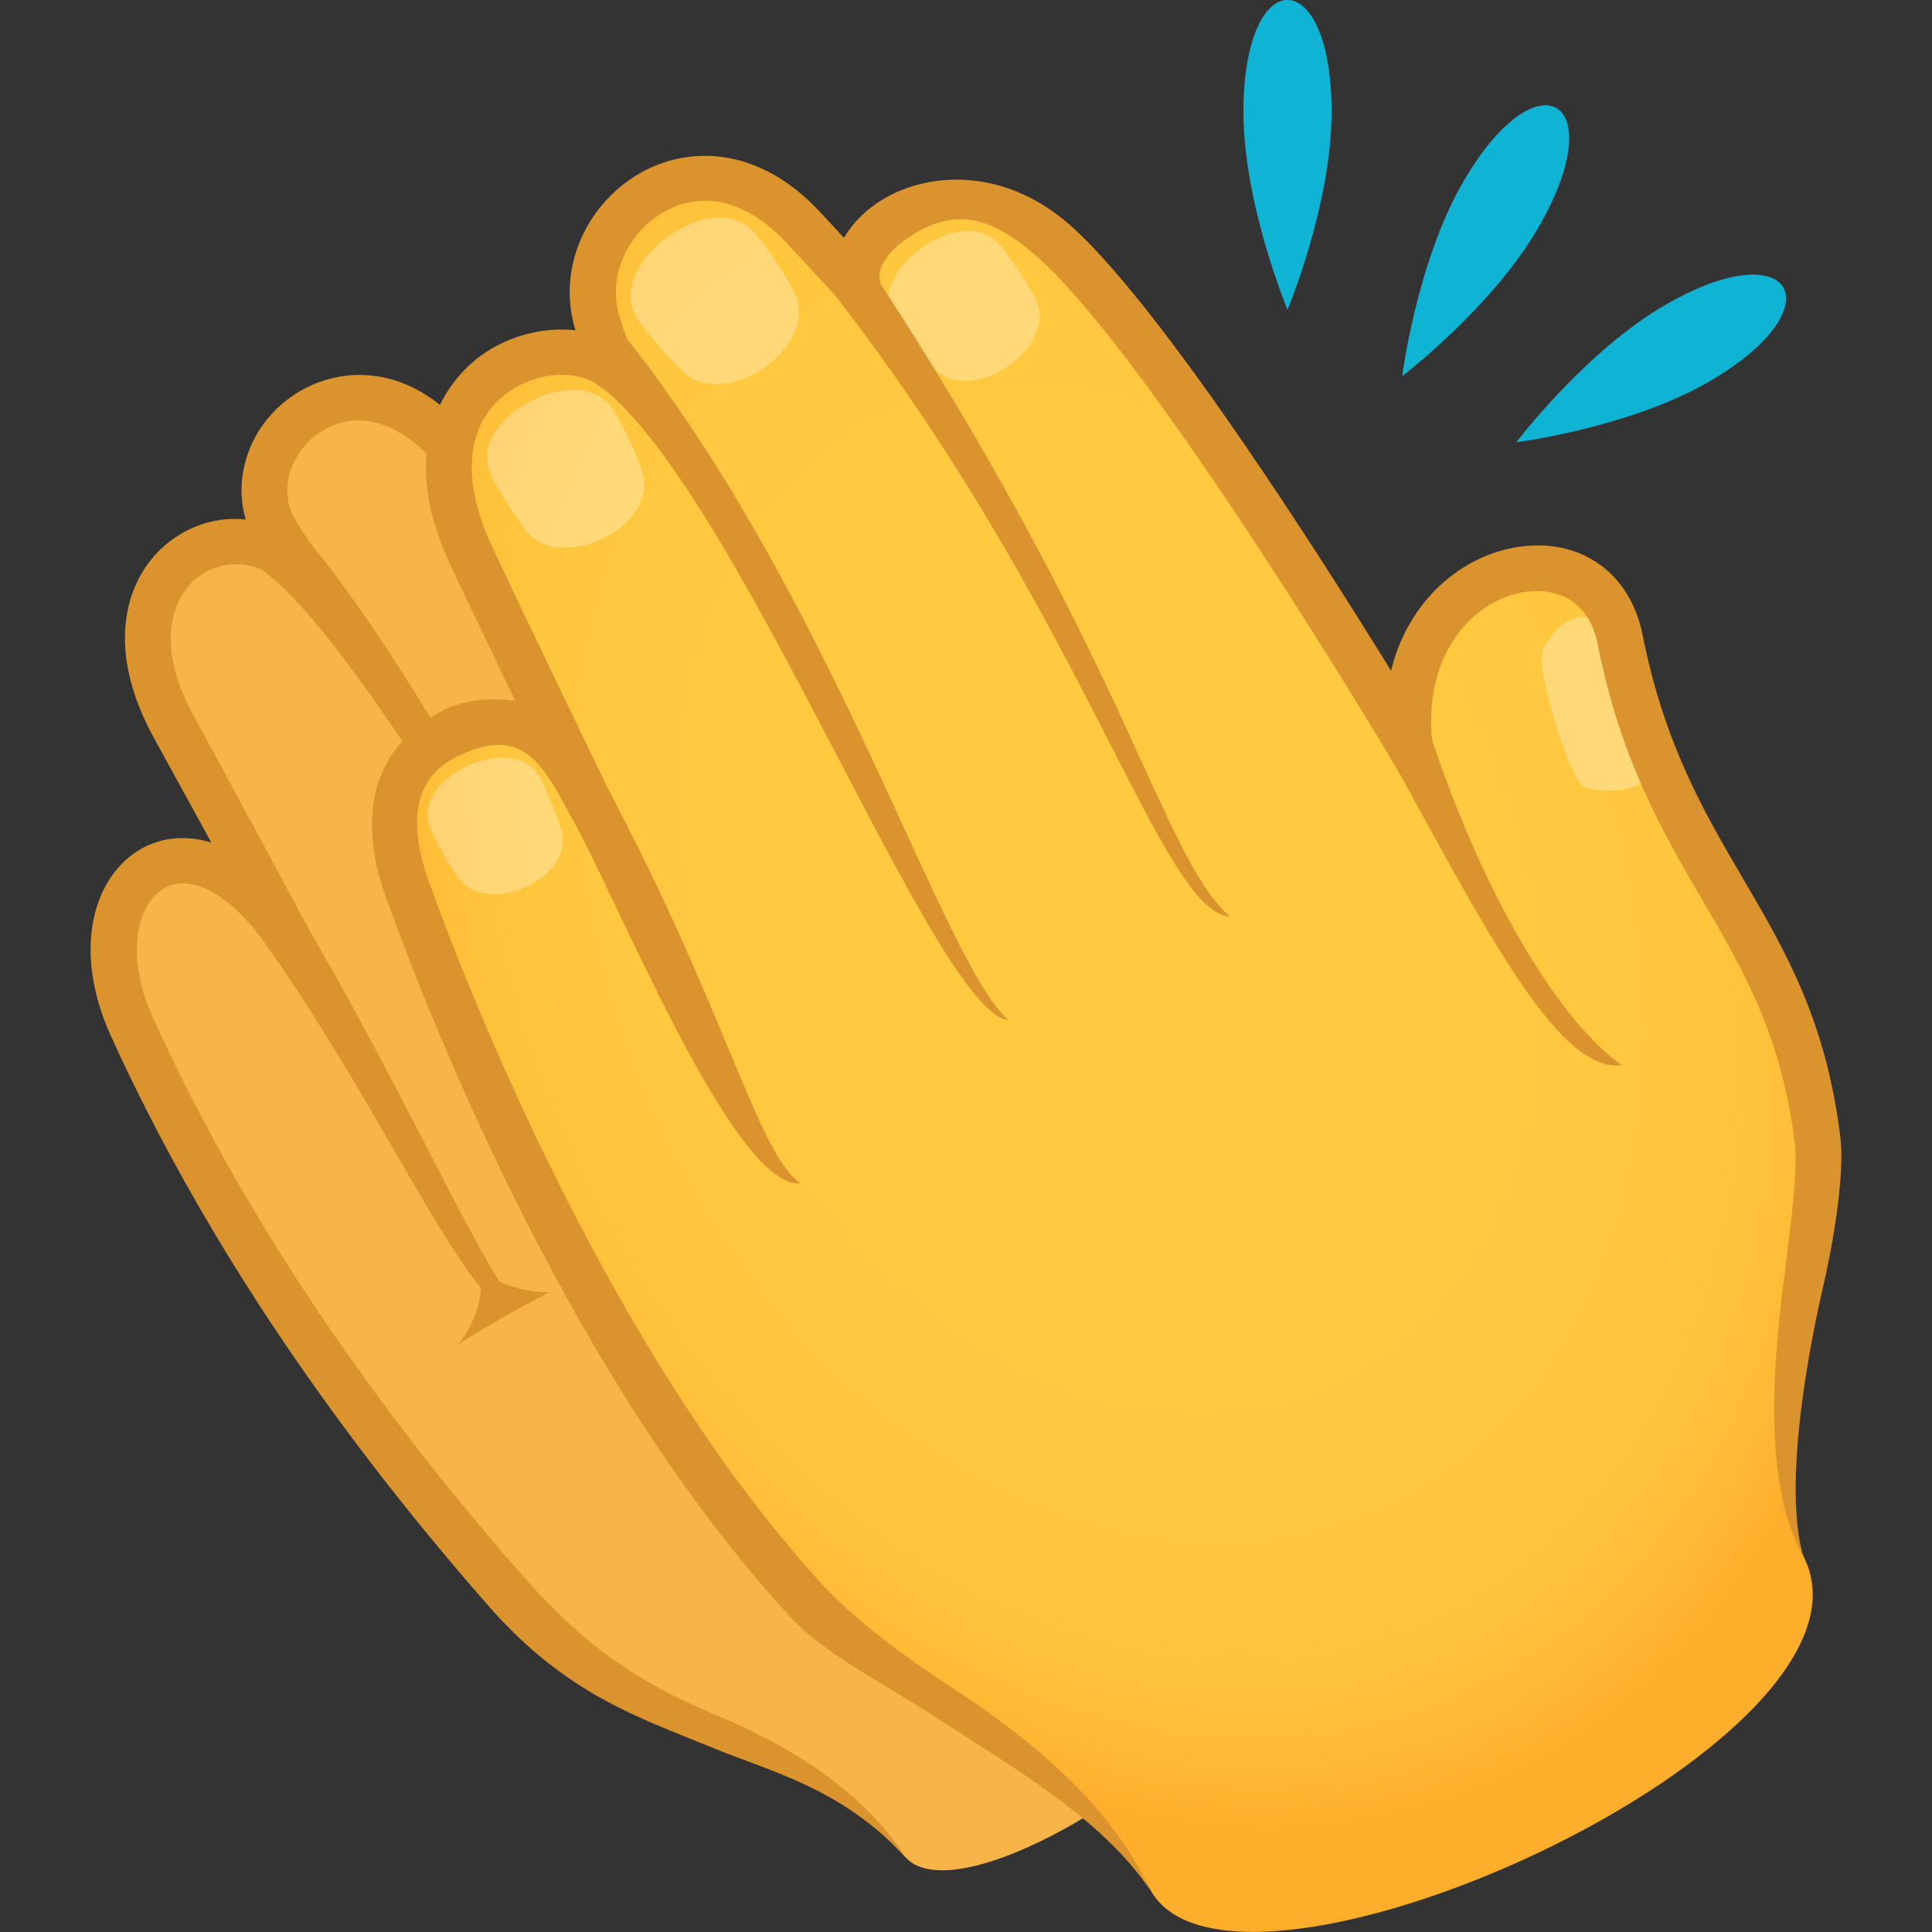 <?xml version="1.0" encoding="utf-8"?>
<!-- Generator: Adobe Illustrator 24.1.2, SVG Export Plug-In . SVG Version: 6.00 Build 0)  -->
<svg version="1.1" id="Layer_1" xmlns="http://www.w3.org/2000/svg" xmlns:xlink="http://www.w3.org/1999/xlink" x="0px" y="0px"
	 width="64px" height="64px" viewBox="0 0 64 64" style="enable-background:new 0 0 64 64;" xml:space="preserve">
<rect x="0" y="0" width="64" height="64" fill="#333333" stroke="none"/>
<path fill="#F7B448" d="M15.18,15.04c-3.38-4.35-7.68-0.3-6.09,2.49c0.35,0.6,0.97,1.44,0.97,1.44c-2.42-2.65-7.16,0.04-4.26,5.21
	c0.53,0.94,3.77,6.88,3.77,6.88c-3.5-5.12-7.3-1.66-5.22,2.95c2.89,6.38,7.18,12.76,12.43,18.74c4.76,5.41,8.53,3.71,13.22,8.78
	c2.22,2.4,14.33-5.92,12.52-9.94C36.92,39.08,17.36,17.84,15.18,15.04z"/>
<path fill="#DB942D" d="M30.01,61.53c-2.18-2.35-4.52-2.84-6.57-3.7c-2.22-0.92-4.67-1.69-7.22-4.59c-5.44-6.19-9.66-12.56-12.55-18.93
	c-1.34-2.97-0.5-5.37,1.04-6.21c0.62-0.34,1.41-0.46,2.29-0.19c-0.81-1.47-1.61-2.94-1.85-3.37c-1.86-3.32-0.85-5.68,0.59-6.69
	c0.72-0.51,1.56-0.73,2.4-0.64c-0.44-1.48,0.18-3.19,1.6-4.13c1.14-0.76,2.95-1.07,4.69,0.22c1.61,1.18,0.16,2.23,0.16,2.23
	c-1.28-1.57-2.78-2.02-4-1.2c-0.87,0.58-1.42,1.81-0.83,2.85c0.32,0.56,0.92,1.36,0.92,1.37L9.5,19.48
	c-0.93-1.02-2.15-0.93-2.88-0.41c-0.93,0.66-1.53,2.29-0.15,4.75c0.53,0.94,3.74,6.92,3.74,6.92l-1.29,0.7
	c-1.2-1.76-2.54-2.53-3.47-2.02c-0.92,0.5-1.31,2.24-0.39,4.28c2.82,6.23,6.96,12.48,12.31,18.56c2.32,2.64,4.3,3.7,6.46,4.6
	C25.93,57.74,28.49,59.2,30.01,61.53L30.01,61.53z"/>
<path fill="#DB942D" d="M7.46,18.43C10.9,17.96,20.78,38.4,23.33,38.4c-2.2-1.59-8.88-15.86-13.59-21.02
	C9.49,17.1,7.1,18.47,7.46,18.43z"/>
<path fill="#DB942D" d="M16.46,43.25c0.15-0.09,0.3-0.18,0.44-0.27c-1.56-2.16-4.02-8-8-14.41c-0.12-0.19-1.24,1.17-1.1,1.34
	C11.96,35.37,14.52,41.42,16.46,43.25z"/>
<path fill="#DB942D" d="M15.86,41.95c0.35,1.49-0.71,2.6-0.71,2.6s1.04-0.7,3.06-1.75C18.22,42.8,16.76,42.89,15.86,41.95z"/>
<path fill="#0FB4D4" d="M48.45,6.06c-1.52,2.64-2,6.4-2,6.4s3-2.29,4.52-4.94C53.44,3.24,50.91,1.78,48.45,6.06z"/>
<path fill="#0FB4D4" d="M41.19,3.71c0,3.05,1.46,6.55,1.46,6.55s1.46-3.49,1.46-6.55C44.11-1.24,41.19-1.24,41.19,3.71z"/>
<path fill="#0FB4D4" d="M55.15,10.11c-2.64,1.53-4.92,4.54-4.92,4.54s3.74-0.48,6.37-2C60.87,10.18,59.41,7.63,55.15,10.11z"/>
<radialGradient id="SVGID_1_" cx="42.471" cy="30.992" r="26.181" gradientTransform="matrix(0.942 -0.389 0.528 1.244 -19.59 7.757)" gradientUnits="userSpaceOnUse">
	<stop  offset="0.436" style="stop-color:#FFC940"/>
	<stop  offset="0.686" style="stop-color:#FFC73E"/>
	<stop  offset="0.797" style="stop-color:#FFC039"/>
	<stop  offset="0.88" style="stop-color:#FFB330"/>
	<stop  offset="0.903" style="stop-color:#FFAE2C"/>
</radialGradient>
<path fill="url(#SVGID_1_)" d="M53.67,21.17c-0.84-4.26-7.67-2.5-6.97,3.52c0,0-7.61-12.77-11.57-16.51c-3.27-3.08-7.15-0.74-6.72,1.29
	c0,0-0.83-0.9-1.79-1.93c-3.56-3.84-7.85-0.11-6.82,3.16c0.44,1.39,0.65,1.59,0.65,1.59c-2.04-1.81-7.5,0.32-4.86,6.05
	c0.48,1.05,4.01,8.36,4.01,8.36c-3.28-5.74-7.91-2.27-6.07,2.81c2.54,7.05,7.19,17,13.22,23.53c2.77,3,9.06,5.28,11.35,9.55
	c2.74,5.1,24.7-4.85,21.66-11c-1.37-2.77,0.77-11.32,0.47-13.78C59.34,30.52,55.2,28.9,53.67,21.17z"/>
<path opacity="0.3" fill="#FFFFFF" d="M52.4,26.01c-0.47-0.46-1.59-3.98-1.28-4.52c0.76-1.35,1.7-1.21,1.9-0.66c0.31,0.84,0.97,3.47,1.42,4.84
	C54.63,26.25,52.71,26.31,52.4,26.01z"/>
<path opacity="0.3" fill="#FFFFFF" d="M30.96,12.23c-0.41-0.4-1.17-1.27-1.38-1.63c-0.91-1.59,2.2-3.86,3.47-2.56c0.32,0.33,1,1.34,1.26,1.86
	C35.08,11.48,32.25,13.47,30.96,12.23z"/>
<path opacity="0.3" fill="#FFFFFF" d="M22.6,12.29c-0.46-0.44-1.3-1.41-1.53-1.81c-1.01-1.77,2.45-4.28,3.86-2.84c0.36,0.36,1.11,1.48,1.39,2.06
	C27.17,11.47,24.03,13.68,22.6,12.29z"/>
<path opacity="0.3" fill="#FFFFFF" d="M17.4,17.55c-0.37-0.48-1.02-1.51-1.18-1.92c-0.7-1.81,2.92-3.7,4.04-2.13c0.28,0.39,0.84,1.56,1.02,2.15
	C21.84,17.42,18.55,19.06,17.4,17.55z"/>
<path opacity="0.3" fill="#FFFFFF" d="M15.16,29.05c-0.3-0.43-0.82-1.35-0.94-1.72c-0.52-1.6,2.7-3.07,3.6-1.67c0.23,0.35,0.65,1.38,0.78,1.9
	C19.01,29.12,16.08,30.4,15.16,29.05z"/>
<path fill="#DB942D" d="M45.54,24.12c3.41,6.17,6.01,11.49,8.18,11.16c-2.27-1.6-4.95-6.3-6.65-11.93
	C47.01,23.14,45.44,23.94,45.54,24.12z"/>
<path fill="#DB942D" d="M26.87,8.78c8.99,11.15,11.48,21.39,13.88,21.59c-2.33-2.06-3.37-8.56-12.12-21.79
	C28.41,8.23,26.62,8.47,26.87,8.78z"/>
<path fill="#DB942D" d="M18.36,12.23c4.47-0.38,12.36,21.38,15.05,21.56c-2.19-1.86-5.77-13.97-12.77-22.73
	C20.39,10.75,17.97,12.27,18.36,12.23z"/>
<path fill="#DB942D" d="M18.87,26.97c1.47,2.52,5.42,12.46,7.65,12.23c-1.48-1.01-2.56-6.14-6.93-14.09
	C19.47,24.91,18.75,26.77,18.87,26.97z"/>
<path fill="#DB942D" d="M60.97,37.72c-0.47-3.91-1.82-6.21-3.25-8.65c-1.27-2.17-2.59-4.42-3.31-8.05c-0.41-2.05-2.06-3.22-4.13-2.9
	c-1.84,0.28-3.63,1.75-4.2,4.1c-2.35-3.81-7.38-11.71-10.43-14.58c-2.25-2.12-4.77-1.93-6.24-1.13c-0.65,0.36-1.14,0.83-1.45,1.37
	l-0.79-0.85c-2.09-2.26-4.44-2.16-5.94-1.31c-1.87,1.06-2.78,3.25-2.17,5.2c0,0.01,0,0.02,0.01,0.02c-1.04-0.11-2.2,0.16-3.14,0.84
	c-0.74,0.54-3,2.62-1.04,6.87c0.24,0.53,1.24,2.61,2.18,4.57c0,0-1.34-0.25-2.45,0.34c-1.92,1.02-2.97,3.01-1.82,6.21
	c1.66,4.59,6.28,16.09,13.37,23.78c1.16,1.26,3.04,2.17,4.82,3.33c2.62,1.71,5.51,3.36,7.1,5.72c-1.25-2.75-3.88-4.95-6.53-6.68
	c-1.7-1.11-3.23-2.26-4.27-3.38c-7.1-7.7-11.79-19.76-13.06-23.27c-0.82-2.27-0.4-3.64,1.06-4.28c1.85-0.82,2.56,0,3.58,1.99
	l1.4-0.59c-0.04-0.07-3.53-7.32-4-8.35c-1.02-2.21-0.82-4.05,0.56-5.04c0.99-0.72,2.38-0.78,3.1-0.15l0.71-0.76l0.4-0.26
	c-0.01-0.01-0.18-0.28-0.52-1.35c-0.4-1.27,0.24-2.76,1.47-3.46c1.3-0.74,2.78-0.36,4.06,1.02L29.72,12l-0.57-2.68
	c-0.11-0.5,0.34-1.06,1-1.49c1.53-1,2.8-0.66,4.45,0.9c3.84,3.62,11.37,16.22,11.44,16.35l1.81,3.04l-0.4-3.51
	c-0.33-2.9,1.33-4.74,3.06-5c0.97-0.15,2.12,0.22,2.41,1.71c0.77,3.87,2.15,6.23,3.48,8.51c1.35,2.3,2.62,4.47,3.06,8.08
	c0.1,0.83-0.13,2.62-0.37,4.51c-0.46,3.55-0.56,6.98,0.66,9.18c-0.63-2.05-0.03-6.06,0.65-9.01C60.82,40.77,61.09,38.74,60.97,37.72
	z"/>
</svg>
